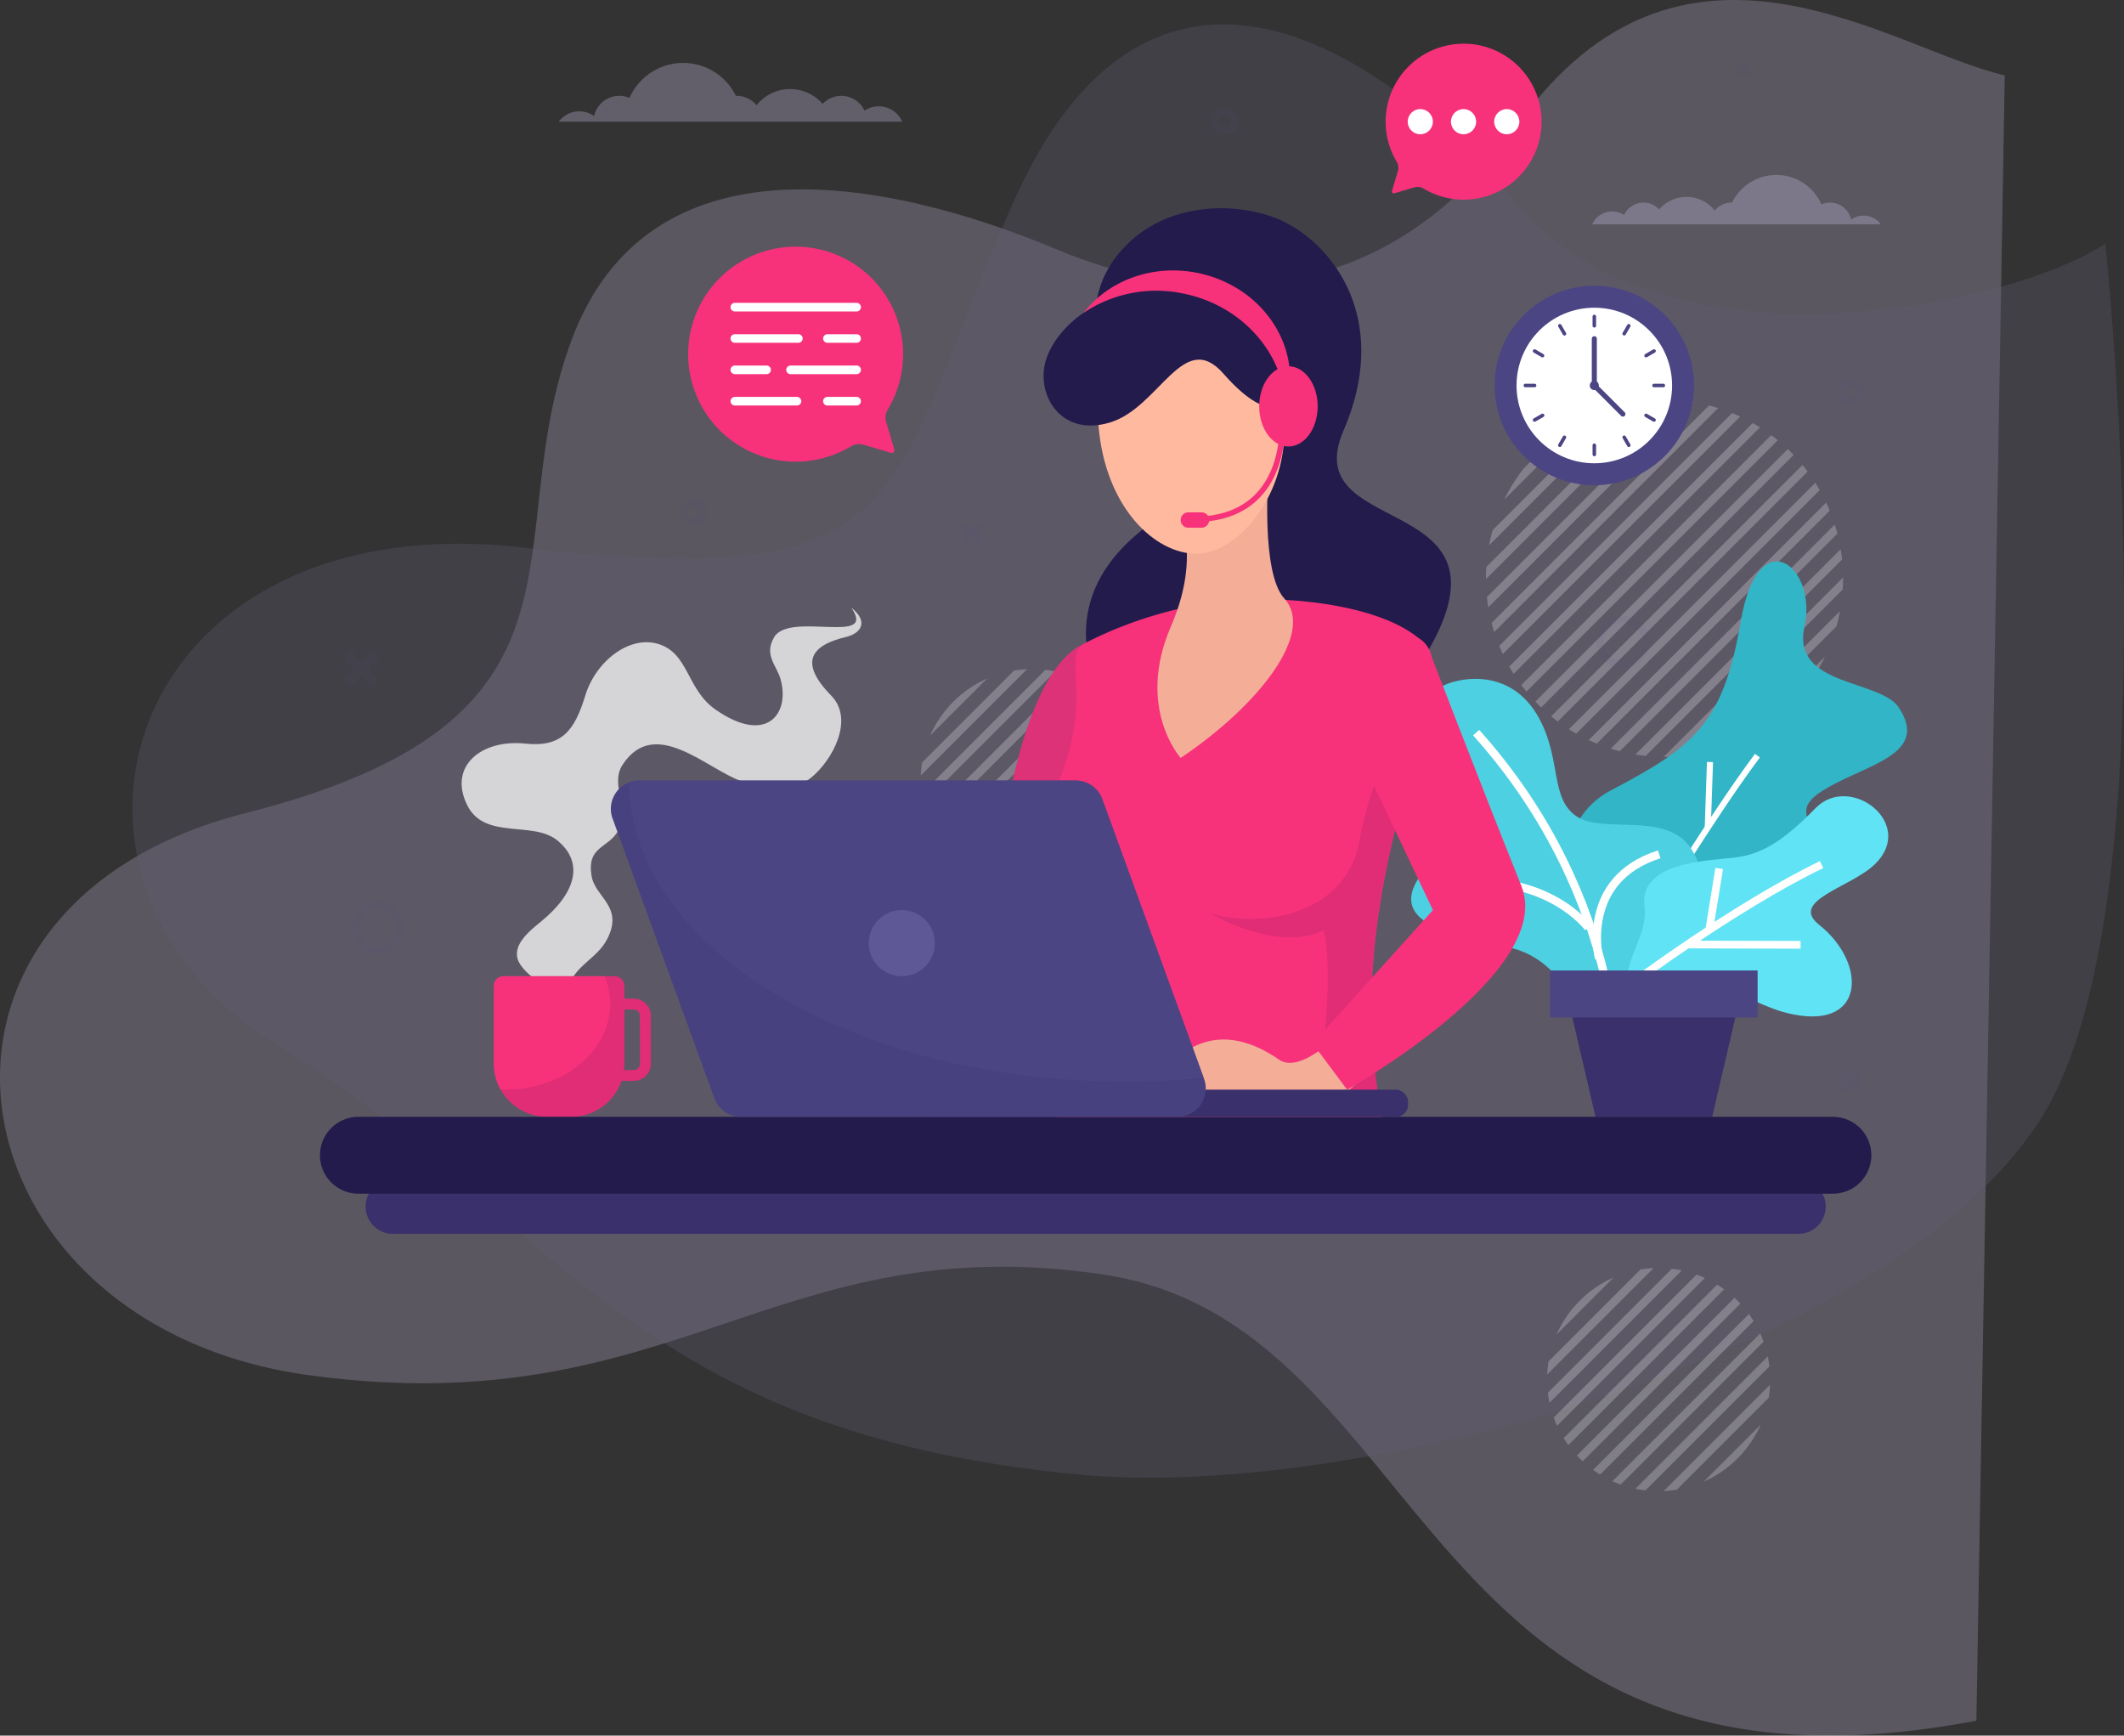 <svg xmlns="http://www.w3.org/2000/svg" xmlns:xlink="http://www.w3.org/1999/xlink" width="411.379" height="336.104" viewBox="0 0 411.379 336.104"><rect x="0" y="0" width="411.379" height="336.104" fill="#333333" stroke="none"/><defs><style>.a,.ac,.ag,.ah,.ai,.g,.k,.m,.o,.w,.x,.y{fill:none;}.b{opacity:0.39;}.c,.i{fill:#d1c4e9;}.c{opacity:0.64;}.d{fill:#b39ddb;opacity:0.31;}.e{opacity:0.24;mix-blend-mode:overlay;isolation:isolate;}.f{clip-path:url(#a);}.g,.k,.m,.o,.y{stroke:#fff;}.ac,.g,.k,.m,.o{stroke-miterlimit:10;}.g{stroke-width:1.594px;}.h{clip-path:url(#b);}.i{opacity:0.3;}.j{fill:#32b5c6;}.k{stroke-width:1.177px;}.l{fill:#4dd0e1;}.m{stroke-width:1.593px;}.n{fill:#60e3f4;}.o{stroke-width:1.494px;}.p{fill:#39306c;}.q{fill:#4b4583;}.r,.v{fill:#fff;}.r{opacity:0.74;}.s{fill:#e02d76;}.t{fill:#f7327a;}.u{fill:#221b4c;}.ag,.ah,.ai,.w,.x{stroke:#4b4583;}.ag,.ah,.ai,.w,.x,.y{stroke-linecap:round;stroke-linejoin:round;}.w{stroke-width:0.978px;}.x{stroke-width:0.684px;}.y{stroke-width:1.665px;}.z{fill:#dd3178;}.aa{fill:#f4ae98;}.ab{fill:#ffb99f;}.ac{stroke:#f7327a;stroke-width:1.052px;}.ad{fill:#47417f;}.ae{fill:#5e5896;}.af{opacity:0.07;}.ah{stroke-width:2px;}.ai{stroke-width:1.398px;}</style><clipPath id="a"><ellipse class="a" cx="34.59" cy="34.59" rx="34.59" ry="34.59" transform="matrix(0.23, -0.973, 0.973, 0.23, 0, 67.329)"/></clipPath><clipPath id="b"><ellipse class="a" cx="21.607" cy="21.607" rx="21.607" ry="21.607"/></clipPath></defs><g transform="translate(-158.257 -4.916)"><g transform="translate(158.257 4.916)"><g class="b"><path class="c" d="M669.819,134c-22.043-5-62.533-35.333-94.543,9.836-28.449,40.145-68.306,32.587-88.742,24-34.132-14.341-79.52-22.421-94.307,17.454s8.362,73.421-63.215,91.6-58.037,99.361,12.619,108.861,89.993-29,153.569-19.538c64.441,9.591,59.673,107.176,169.124,86.4Z" transform="translate(-281.536 -119.403)"/><path class="d" d="M689.289,166.585c-18,12-84.56,26.4-113.726-7.3-30.679-35.45-72.852-56.778-97.774-.7S460.967,234.719,383.36,225.5c-77.761-9.237-99.955,64.4-48.026,96.273C388.657,354.5,403.027,396.858,491.03,405c54.04,5,157.583-23.743,186-69.319C703.023,293.992,689.289,166.585,689.289,166.585Z" transform="translate(-281.536 -119.403)"/></g><g class="e" transform="translate(178.312 70.371)"><g transform="translate(102.461)"><g class="f"><g transform="translate(-121.678 -15.019)"><line class="g" x1="113.262" y2="113.262"/><line class="g" x1="113.262" y2="113.262" transform="translate(5.926)"/><line class="g" x1="113.262" y2="113.262" transform="translate(11.851)"/><line class="g" x1="113.262" y2="113.262" transform="translate(17.776)"/><line class="g" x1="113.262" y2="113.262" transform="translate(23.702)"/><line class="g" x1="113.262" y2="113.262" transform="translate(29.627)"/><line class="g" x1="113.262" y2="113.262" transform="translate(35.553)"/><line class="g" x1="113.262" y2="113.262" transform="translate(41.478)"/><line class="g" x1="113.262" y2="113.262" transform="translate(47.404)"/><line class="g" x1="113.262" y2="113.262" transform="translate(53.329)"/><line class="g" x1="113.262" y2="113.262" transform="translate(59.254)"/><line class="g" x1="113.262" y2="113.262" transform="translate(65.18)"/><line class="g" x1="113.262" y2="113.262" transform="translate(71.105)"/><line class="g" x1="113.262" y2="113.262" transform="translate(77.031)"/><line class="g" x1="113.262" y2="113.262" transform="translate(82.956)"/><line class="g" x1="113.262" y2="113.262" transform="translate(88.882)"/><line class="g" x1="113.262" y2="113.262" transform="translate(94.807)"/><line class="g" x1="113.262" y2="113.262" transform="translate(100.733)"/><line class="g" x1="113.262" y2="113.262" transform="translate(106.658)"/><line class="g" x1="113.262" y2="113.262" transform="translate(112.583)"/><line class="g" x1="113.262" y2="113.262" transform="translate(118.509)"/><line class="g" x1="113.262" y2="113.262" transform="translate(124.434)"/><line class="g" x1="113.262" y2="113.262" transform="translate(130.36)"/><line class="g" x1="113.262" y2="113.262" transform="translate(136.285)"/><line class="g" x1="113.262" y2="113.262" transform="translate(142.211)"/><line class="g" x1="113.262" y2="113.262" transform="translate(148.136)"/><line class="g" x1="113.262" y2="113.262" transform="translate(154.061)"/><line class="g" x1="113.262" y2="113.262" transform="translate(159.987)"/><line class="g" x1="113.262" y2="113.262" transform="translate(165.912)"/><line class="g" x1="113.262" y2="113.262" transform="translate(171.838)"/><line class="g" x1="113.262" y2="113.262" transform="translate(177.763)"/><line class="g" x1="113.262" y2="113.262" transform="translate(183.689)"/><line class="g" x1="113.262" y2="113.262" transform="translate(189.614)"/><line class="g" x1="113.262" y2="113.262" transform="translate(195.54)"/><line class="g" x1="113.262" y2="113.262" transform="translate(201.465)"/><line class="g" x1="113.262" y2="113.262" transform="translate(207.391)"/><line class="g" x1="113.262" y2="113.262" transform="translate(213.316)"/></g></g></g><g transform="translate(0 59.187)"><g class="h"><g transform="translate(-141.682 -35.024)"><line class="g" x1="113.262" y2="113.262"/><line class="g" x1="113.262" y2="113.262" transform="translate(5.925)"/><line class="g" x1="113.262" y2="113.262" transform="translate(11.851)"/><line class="g" x1="113.262" y2="113.262" transform="translate(17.776)"/><line class="g" x1="113.262" y2="113.262" transform="translate(23.702)"/><line class="g" x1="113.262" y2="113.262" transform="translate(29.627)"/><line class="g" x1="113.262" y2="113.262" transform="translate(35.553)"/><line class="g" x1="113.262" y2="113.262" transform="translate(41.478)"/><line class="g" x1="113.262" y2="113.262" transform="translate(47.404)"/><line class="g" x1="113.262" y2="113.262" transform="translate(53.329)"/><line class="g" x1="113.262" y2="113.262" transform="translate(59.254)"/><line class="g" x1="113.262" y2="113.262" transform="translate(65.18)"/><line class="g" x1="113.262" y2="113.262" transform="translate(71.105)"/><line class="g" x1="113.262" y2="113.262" transform="translate(77.031)"/><line class="g" x1="113.262" y2="113.262" transform="translate(82.956)"/><line class="g" x1="113.262" y2="113.262" transform="translate(88.882)"/><line class="g" x1="113.262" y2="113.262" transform="translate(94.807)"/><line class="g" x1="113.262" y2="113.262" transform="translate(100.733)"/><line class="g" x1="113.262" y2="113.262" transform="translate(106.658)"/><line class="g" x1="113.262" y2="113.262" transform="translate(112.583)"/><line class="g" x1="113.262" y2="113.262" transform="translate(118.509)"/><line class="g" x1="113.262" y2="113.262" transform="translate(124.434)"/><line class="g" x1="113.262" y2="113.262" transform="translate(130.36)"/><line class="g" x1="113.262" y2="113.262" transform="translate(136.285)"/><line class="g" x1="113.262" y2="113.262" transform="translate(142.211)"/><line class="g" x1="113.262" y2="113.262" transform="translate(148.136)"/><line class="g" x1="113.262" y2="113.262" transform="translate(154.062)"/><line class="g" x1="113.262" y2="113.262" transform="translate(159.987)"/><line class="g" x1="113.262" y2="113.262" transform="translate(165.912)"/><line class="g" x1="113.262" y2="113.262" transform="translate(171.838)"/><line class="g" x1="113.262" y2="113.262" transform="translate(177.763)"/><line class="g" x1="113.262" y2="113.262" transform="translate(183.689)"/><line class="g" x1="113.262" y2="113.262" transform="translate(189.614)"/><line class="g" x1="113.262" y2="113.262" transform="translate(195.54)"/><line class="g" x1="113.262" y2="113.262" transform="translate(201.465)"/><line class="g" x1="113.262" y2="113.262" transform="translate(207.391)"/><line class="g" x1="113.262" y2="113.262" transform="translate(213.316)"/></g></g></g><g transform="translate(121.326 175.182)"><g class="h"><g transform="translate(-141.682 -35.024)"><line class="g" x1="113.262" y2="113.262"/><line class="g" x1="113.262" y2="113.262" transform="translate(5.925)"/><line class="g" x1="113.262" y2="113.262" transform="translate(11.851)"/><line class="g" x1="113.262" y2="113.262" transform="translate(17.776)"/><line class="g" x1="113.262" y2="113.262" transform="translate(23.702)"/><line class="g" x1="113.262" y2="113.262" transform="translate(29.627)"/><line class="g" x1="113.262" y2="113.262" transform="translate(35.553)"/><line class="g" x1="113.262" y2="113.262" transform="translate(41.478)"/><line class="g" x1="113.262" y2="113.262" transform="translate(47.404)"/><line class="g" x1="113.262" y2="113.262" transform="translate(53.329)"/><line class="g" x1="113.262" y2="113.262" transform="translate(59.254)"/><line class="g" x1="113.262" y2="113.262" transform="translate(65.18)"/><line class="g" x1="113.262" y2="113.262" transform="translate(71.105)"/><line class="g" x1="113.262" y2="113.262" transform="translate(77.031)"/><line class="g" x1="113.262" y2="113.262" transform="translate(82.956)"/><line class="g" x1="113.262" y2="113.262" transform="translate(88.882)"/><line class="g" x1="113.262" y2="113.262" transform="translate(94.807)"/><line class="g" x1="113.262" y2="113.262" transform="translate(100.732)"/><line class="g" x1="113.262" y2="113.262" transform="translate(106.658)"/><line class="g" x1="113.262" y2="113.262" transform="translate(112.583)"/><line class="g" x1="113.262" y2="113.262" transform="translate(118.509)"/><line class="g" x1="113.262" y2="113.262" transform="translate(124.434)"/><line class="g" x1="113.262" y2="113.262" transform="translate(130.36)"/><line class="g" x1="113.262" y2="113.262" transform="translate(136.285)"/><line class="g" x1="113.262" y2="113.262" transform="translate(142.211)"/><line class="g" x1="113.262" y2="113.262" transform="translate(148.136)"/><line class="g" x1="113.262" y2="113.262" transform="translate(154.062)"/><line class="g" x1="113.262" y2="113.262" transform="translate(159.987)"/><line class="g" x1="113.262" y2="113.262" transform="translate(165.912)"/><line class="g" x1="113.262" y2="113.262" transform="translate(171.838)"/><line class="g" x1="113.262" y2="113.262" transform="translate(177.763)"/><line class="g" x1="113.262" y2="113.262" transform="translate(183.689)"/><line class="g" x1="113.262" y2="113.262" transform="translate(189.614)"/><line class="g" x1="113.262" y2="113.262" transform="translate(195.54)"/><line class="g" x1="113.262" y2="113.262" transform="translate(201.465)"/><line class="g" x1="113.262" y2="113.262" transform="translate(207.391)"/><line class="g" x1="113.262" y2="113.262" transform="translate(213.316)"/></g></g></g></g><path class="i" d="M456.287,142.966a4.983,4.983,0,0,0-7.309-2.141,4.972,4.972,0,0,0-8.118-1.3,8.326,8.326,0,0,0-12.8.262,4.965,4.965,0,0,0-3.831-1.823c-.056,0-.107.014-.162.016a11.362,11.362,0,0,0-20.615.391,4.991,4.991,0,0,0-6.849,3.512,4.955,4.955,0,0,0-6.852,1.081Z" transform="translate(-281.536 -119.403)"/><path class="i" d="M589.933,162.841a4.185,4.185,0,0,1,6.139-1.8,4.175,4.175,0,0,1,6.818-1.091,6.993,6.993,0,0,1,10.754.22,4.173,4.173,0,0,1,3.218-1.531c.047,0,.09.012.136.014a9.543,9.543,0,0,1,17.316.328,4.192,4.192,0,0,1,5.753,2.95,4.161,4.161,0,0,1,5.755.908Z" transform="translate(-281.536 -119.403)"/></g><g transform="translate(220.233 13.381)"><g transform="translate(211.338 100.247)"><g transform="translate(29.998)"><path class="j" d="M595.59,307.757c-8.7-1.532-18.11-26.882-1.914-35.376s21.658-13,25.043-32.778,14.9-10.393,12.307,1.186,14.7,10.14,18.3,15.663c6.251,9.57-7.576,11.1-15.494,16.546s6.213,9.175.593,18.393S610.42,310.369,595.59,307.757Z" transform="translate(-584.848 -228.116)"/><g transform="translate(9.852 37.623)"><path class="k" d="M594.7,307.516c.808-.95,17.268-28.542,27.218-41.778" transform="translate(-594.7 -265.738)"/><line class="k" y1="4.924" x2="21.198" transform="translate(8.979 22.486)"/><line class="k" y1="12.699" x2="0.435" transform="translate(17.595 1.232)"/></g></g><g transform="translate(0 22.75)"><path class="l" d="M598.306,320.467s-4.879-9.526,3.452-15.632,12.018-13.954,7.265-21.166-16.955-2.716-22.114-6.164-2.941-10.826-7.171-18.806c-5.669-10.695-16.641-7.872-19.209-6.221s-7.117,6.7-1.162,16.4,1.566,13.105-3.174,20.72,3.567,10.576,17.051,13.148,15.812,19.134,15.812,19.134l9.25-1.413" transform="translate(-554.85 -250.866)"/><g transform="translate(8.189 10.416)"><path class="m" d="M594.877,330.04s2.025-35.927-27.436-68.758" transform="translate(-563.039 -261.282)"/><path class="m" d="M589.175,299.062s-7.683-10.578-26.136-8.764" transform="translate(-563.039 -261.282)"/><path class="m" d="M591.237,304.99s-3.777-15.222,11.658-20.144" transform="translate(-563.039 -261.282)"/></g></g><g transform="translate(41.801 45.478)"><path class="n" d="M627.508,315.546c15.445,3.906,15.819-9.553,6.356-17.058-5.915-4.692,6.161-7.2,10.837-11.756,8.036-7.838-4.851-17.69-11.535-10.825s-10.83,8.973-15.7,9.572-18.613.748-17.427,9.491c.739,5.448-3.972,10.1-3.329,15.563C610.994,305.7,619.461,313.511,627.508,315.546Z" transform="translate(-596.651 -273.594)"/><g transform="translate(0.06 13.241)"><path class="o" d="M596.711,310.533s20.68-15.522,37.634-23.7" transform="translate(-596.711 -286.835)"/><line class="o" y1="11.905" x2="1.938" transform="translate(15.866 0.749)"/><line class="o" x2="21.933" y2="0.065" transform="translate(11.636 15.471)"/></g></g><g transform="translate(26.905 79.223)"><path class="p" d="M613.155,335.681h-22.6l-5.261-22.59h33.124Z" transform="translate(-581.755 -307.338)"/><rect class="q" width="40.198" height="9.094"/></g></g><g transform="translate(27.431 109.233)"><path class="r" d="M391.716,310.14c1.609-3.987,5.477-5.193,7.37-8.792,3.389-6.441-2.311-8.1-2.988-12.382-.9-5.7,3.1-5.186,5.165-8.657,2.428-4.08-1.682-8.908.839-12.783,6.266-9.632,16.465.949,23.111,3.175,4.071,1.364,10.162,1.937,13.366-.653,4.231-3.419,8.448-11.341,3.968-15.915-6.313-6.444-4-9.746,2.828-11.377,3.022-.722,4.406-3.025,1.052-5.655,5.1,7.365-11.9.657-14.928,5.655-2.1,3.471.49,5.521,1.221,8.189,1.869,6.827-2.822,12.7-12.606,5.865-5.626-3.931-5.152-10.933-11.119-12.716-5.578-1.667-12.062,3.329-14.113,10.032-2.03,6.633-4.439,10.035-11.588,9.28-8.494-.9-15.045,4.367-11.246,11.969,3.368,6.739,12.7,2.91,17.427,6.774,5.251,4.288,3.617,10.193-3.176,15.733-2.11,1.72-5.354,4.288-4.518,7.218.542,1.9,3.933,4.919,6.116,5Z" transform="translate(-370.943 -237.101)"/><path class="s" d="M404.29,312.8h-1.815v-2.454a1.894,1.894,0,0,0-1.893-1.894h-21.5a1.894,1.894,0,0,0-1.893,1.894v15.032A10.307,10.307,0,0,0,387.5,335.681h4.67a10.3,10.3,0,0,0,9.742-6.966h2.38a3.292,3.292,0,0,0,3.292-3.292v-9.334A3.292,3.292,0,0,0,404.29,312.8Zm1.188,12.627a1.189,1.189,0,0,1-1.188,1.188h-1.9a10.508,10.508,0,0,0,.081-1.237V314.9h1.815a1.189,1.189,0,0,1,1.188,1.188Z" transform="translate(-370.943 -237.101)"/><path class="t" d="M399.715,313.787a13.874,13.874,0,0,0-1.09-5.339H379.084a1.894,1.894,0,0,0-1.893,1.894v15.032a10.255,10.255,0,0,0,1.3,5.012c.3.01.587.036.886.036C390.611,330.422,399.715,322.974,399.715,313.787Z" transform="translate(-370.943 -237.101)"/></g><g transform="translate(0 207.813)"><path class="p" d="M629.867,358.333H357.622a5.273,5.273,0,0,1-5.273-5.273h0a5.273,5.273,0,0,1,5.273-5.273H629.867a5.273,5.273,0,0,1,5.273,5.273h0A5.273,5.273,0,0,1,629.867,358.333Z" transform="translate(-343.512 -335.681)"/><path class="u" d="M636.538,350.56H350.951a7.44,7.44,0,0,1-7.439-7.439h0a7.44,7.44,0,0,1,7.439-7.44H636.538a7.439,7.439,0,0,1,7.439,7.44h0A7.439,7.439,0,0,1,636.538,350.56Z" transform="translate(-343.512 -335.681)"/></g><g transform="translate(227.495 46.868)"><ellipse class="q" cx="19.319" cy="19.319" rx="19.319" ry="19.319"/><ellipse class="v" cx="15.063" cy="15.063" rx="15.063" ry="15.063" transform="translate(4.255 4.255)"/><g transform="translate(19.319 10.261)"><line class="w" y1="9.057"/><line class="w" x2="5.537" y2="5.537" transform="translate(0 9.057)"/></g><g transform="translate(5.961 5.955)"><line class="x" y1="1.788" transform="translate(13.357 24.935)"/><line class="x" x1="0.894" y1="1.551" transform="translate(19.141 23.384)"/><line class="x" x1="1.551" y1="0.894" transform="translate(23.375 19.151)"/><line class="x" x1="1.797" transform="translate(24.926 13.366)"/><line class="x" x1="1.542" y2="0.894" transform="translate(23.384 6.688)"/><line class="x" x1="0.894" y2="1.542" transform="translate(19.141 1.797)"/><line class="x" y1="1.797" transform="translate(13.357)"/><line class="x" x1="0.894" y1="1.551" transform="translate(6.678 1.797)"/><line class="x" x1="1.542" y1="0.894" transform="translate(1.788 6.688)"/><line class="x" x1="1.788" transform="translate(0 13.366)"/><line class="x" x1="1.551" y2="0.894" transform="translate(1.788 19.151)"/><line class="x" x1="0.894" y2="1.551" transform="translate(6.678 23.384)"/></g><ellipse class="q" cx="0.874" cy="0.874" rx="0.874" ry="0.874" transform="translate(18.444 18.444)"/></g><g transform="translate(71.344 39.307)"><path class="t" d="M450.357,173.272a20.816,20.816,0,1,0-4,32.56,3.088,3.088,0,0,1,2.47-.3l5.263,1.567a.527.527,0,0,0,.655-.655l-1.566-5.264a3.091,3.091,0,0,1,.3-2.476A20.818,20.818,0,0,0,450.357,173.272Z" transform="translate(-414.856 -167.175)"/><g transform="translate(9.001 11.709)"><line class="y" x2="23.591"/><line class="y" x2="5.658" transform="translate(17.933 6.07)"/><line class="y" x2="12.313" transform="translate(0 6.07)"/><line class="y" x2="12.804" transform="translate(10.787 12.14)"/><line class="y" x2="6.157" transform="translate(0 12.14)"/><line class="y" x2="5.658" transform="translate(17.933 18.21)"/><line class="y" x2="12.036" transform="translate(0 18.21)"/></g></g><g transform="translate(56.331 31.862)"><g transform="translate(72.31)"><path class="u" d="M493.9,183.146s-2.1-9.295,6.84-17.274,22.765-7.252,30.343-3.091c9.821,5.393,19.462,19.664,10.65,40.051S573.3,214.8,559.751,242.421s-36.959,8.55-45.377,19.993-37.557-18.558-12.663-39.531S495.784,202,493.9,183.146Z" transform="translate(-472.153 -159.73)"/><path class="z" d="M491.621,244c-10.218,4.355-18.678,30.249-19.468,85.491h22.021S507.553,237.211,491.621,244Z" transform="translate(-472.153 -159.73)"/><path class="t" d="M518.941,235.767c12.076-1.192,31.762.814,38.837,8.627,1.561,1.724,1.569,4.953.732,9.42-2.955,15.783-16.457,47.017-9.281,81.867H486.358s5.963-27.233,2.631-35.826c-3.81-9.825-7.107-18.7-3.356-26.91,8.541-18.686.892-26.422,6.3-29.123A78.59,78.59,0,0,1,518.941,235.767Z" transform="translate(-472.153 -159.73)"/><path class="s" d="M544.888,282.011c-2.63,15.258-20.3,17.143-29.155,14.161,0,0,12.89,7.8,22.184,3.42,0,0,2.368,7.453-1.172,30.892H548.3s0-.047-.007-.12a116.8,116.8,0,0,1,.341-34.644,49.1,49.1,0,0,1,1.235-7.134l.017-.065c1.465-7.473,3.3-14.3,4.943-20.267a66.582,66.582,0,0,0,.971-12.022A62.907,62.907,0,0,0,544.888,282.011Z" transform="translate(-472.153 -159.73)"/><path class="aa" d="M545.547,314.762s-10.982,13.489-16.293,9.836c-7.032-4.838-12.82-4.751-17.467-1.975a17.039,17.039,0,0,0-6.664,7.861h37.694l10.971-9.495Z" transform="translate(-472.153 -159.73)"/><path class="t" d="M558.191,244.95s9.691,25.312,18,46.005c6.708,16.7-33.743,39.467-33.743,39.467l-6.68-8.952,23.3-25.824L544.817,265.6s-8.26-16.387,4.28-22.2C556.074,240.176,558.191,244.95,558.191,244.95Z" transform="translate(-472.153 -159.73)"/><path class="aa" d="M527.21,211.118s-1.524,19.189,3.079,24.2c5.918,6.445-4.472,20.343-20.08,30.865,0,0-8.725-9.689-1.885-25.472s.21-24.7.21-24.7Z" transform="translate(-472.153 -159.73)"/><path class="ab" d="M530.289,202.832c0,13.148-9.263,23.8-17.089,23.8s-17.6-8.744-18.92-24.922c-1.065-13.105,6-22.68,16.674-22.68S530.289,189.684,530.289,202.832Z" transform="translate(-472.153 -159.73)"/><path class="u" d="M497.677,175.946c-1.1.634-3.481,2.178-6.257,4.025-3.023,2.013-6.245,5.5-7.354,9.313-1.9,6.55,2.917,14.848,12.5,11.918s14.168-18.309,21.947-9.419c9.667,11.049,13.175,4.891,13.175,4.891s-1.939-13.756-11.735-19.947C514.707,173.409,506.8,170.685,497.677,175.946Z" transform="translate(-472.153 -159.73)"/><g transform="translate(19.267 12.045)"><path class="t" d="M536.745,198.1c0,4.289-2.535,7.766-5.663,7.766s-5.663-3.477-5.663-7.766,2.535-7.766,5.663-7.766S536.745,193.808,536.745,198.1Z" transform="translate(-491.42 -171.775)"/><path class="t" d="M513.26,172.211c-8.71-1.678-17.109,1.614-21.84,7.76a25.309,25.309,0,0,1,19.066-3.768c11.57,2.228,19.765,11.625,20.037,22.059a18.618,18.618,0,0,0,.532-2.086C533.161,185.238,525.194,174.509,513.26,172.211Z" transform="translate(-491.42 -171.775)"/><g transform="translate(18.789 28.857)"><path class="ac" d="M529.85,200.632s1.579,17.552-14.555,19.218" transform="translate(-510.209 -200.632)"/><path class="t" d="M514.242,221.6H511.7a1.491,1.491,0,0,1-1.49-1.491h0a1.491,1.491,0,0,1,1.49-1.491h2.543a1.491,1.491,0,0,1,1.491,1.491h0A1.491,1.491,0,0,1,514.242,221.6Z" transform="translate(-510.209 -200.632)"/></g></g></g><g transform="translate(0 110.838)"><g transform="translate(58.204 59.854)"><rect class="p" width="96.204" height="5.259" rx="2.317"/></g><path class="ad" d="M509.6,335.681h-84.57a5.466,5.466,0,0,1-5.137-3.6L400.178,277.9a5.467,5.467,0,0,1,5.137-7.337h84.569a5.468,5.468,0,0,1,5.137,3.6l19.72,54.18A5.467,5.467,0,0,1,509.6,335.681Z" transform="translate(-399.843 -270.568)"/><path class="q" d="M403.363,270.926c.318,32.022,43.2,57.922,96.067,57.922,5.183,0,10.268-.252,15.228-.731l-19.637-53.952a5.468,5.468,0,0,0-5.137-3.6H405.315A5.46,5.46,0,0,0,403.363,270.926Z" transform="translate(-399.843 -270.568)"/><path class="ae" d="M462.6,302.047a6.4,6.4,0,1,1-6.4-6.4A6.4,6.4,0,0,1,462.6,302.047Z" transform="translate(-399.843 -270.568)"/></g></g><g transform="translate(206.398)"><path class="t" d="M554.329,132.291a15.1,15.1,0,1,1,2.9,23.617,2.234,2.234,0,0,0-1.791-.216l-3.818,1.136a.382.382,0,0,1-.475-.475l1.136-3.818a2.246,2.246,0,0,0-.219-1.8A15.1,15.1,0,0,1,554.329,132.291Z" transform="translate(-549.91 -127.868)"/><g transform="translate(4.273 12.66)"><ellipse class="v" cx="2.438" cy="2.438" rx="2.438" ry="2.438"/><ellipse class="v" cx="2.438" cy="2.438" rx="2.438" ry="2.438" transform="translate(8.375)"/><ellipse class="v" cx="2.438" cy="2.438" rx="2.438" ry="2.438" transform="translate(16.75)"/></g></g></g><g class="af" transform="translate(226.065 17.357)"><g transform="translate(268.891)"><line class="ag" x2="2.156" y2="2.156"/><line class="ag" x1="2.156" y2="2.156"/></g><g transform="translate(0 114.962)"><line class="ah" x2="4.311" y2="4.311"/><line class="ah" x1="4.311" y2="4.311"/></g><g transform="translate(118.929 89.759)"><line class="ai" x2="3.014" y2="3.014"/><line class="ai" x1="3.014" y2="3.014"/></g><g transform="translate(289.168 195.365)"><line class="ai" x2="3.013" y2="3.013"/><line class="ai" x1="3.013" y2="3.013"/></g><path class="ai" d="M520.687,142.966a1.848,1.848,0,1,1-1.848-1.848A1.847,1.847,0,0,1,520.687,142.966Z" transform="translate(-349.344 -131.844)"/><path class="ai" d="M417.713,218.622a1.848,1.848,0,1,1-1.848-1.847A1.848,1.848,0,0,1,417.713,218.622Z" transform="translate(-349.344 -131.844)"/><path class="ai" d="M641.866,195.247a1.848,1.848,0,1,1-1.847-1.847A1.848,1.848,0,0,1,641.866,195.247Z" transform="translate(-349.344 -131.844)"/><path class="ai" d="M359.048,299.062a4.382,4.382,0,1,1-4.382-4.381A4.382,4.382,0,0,1,359.048,299.062Z" transform="translate(-349.344 -131.844)"/><path class="ai" d="M600.244,243.758a4.382,4.382,0,1,1-4.381-4.381A4.381,4.381,0,0,1,600.244,243.758Z" transform="translate(-349.344 -131.844)"/></g></g></svg>